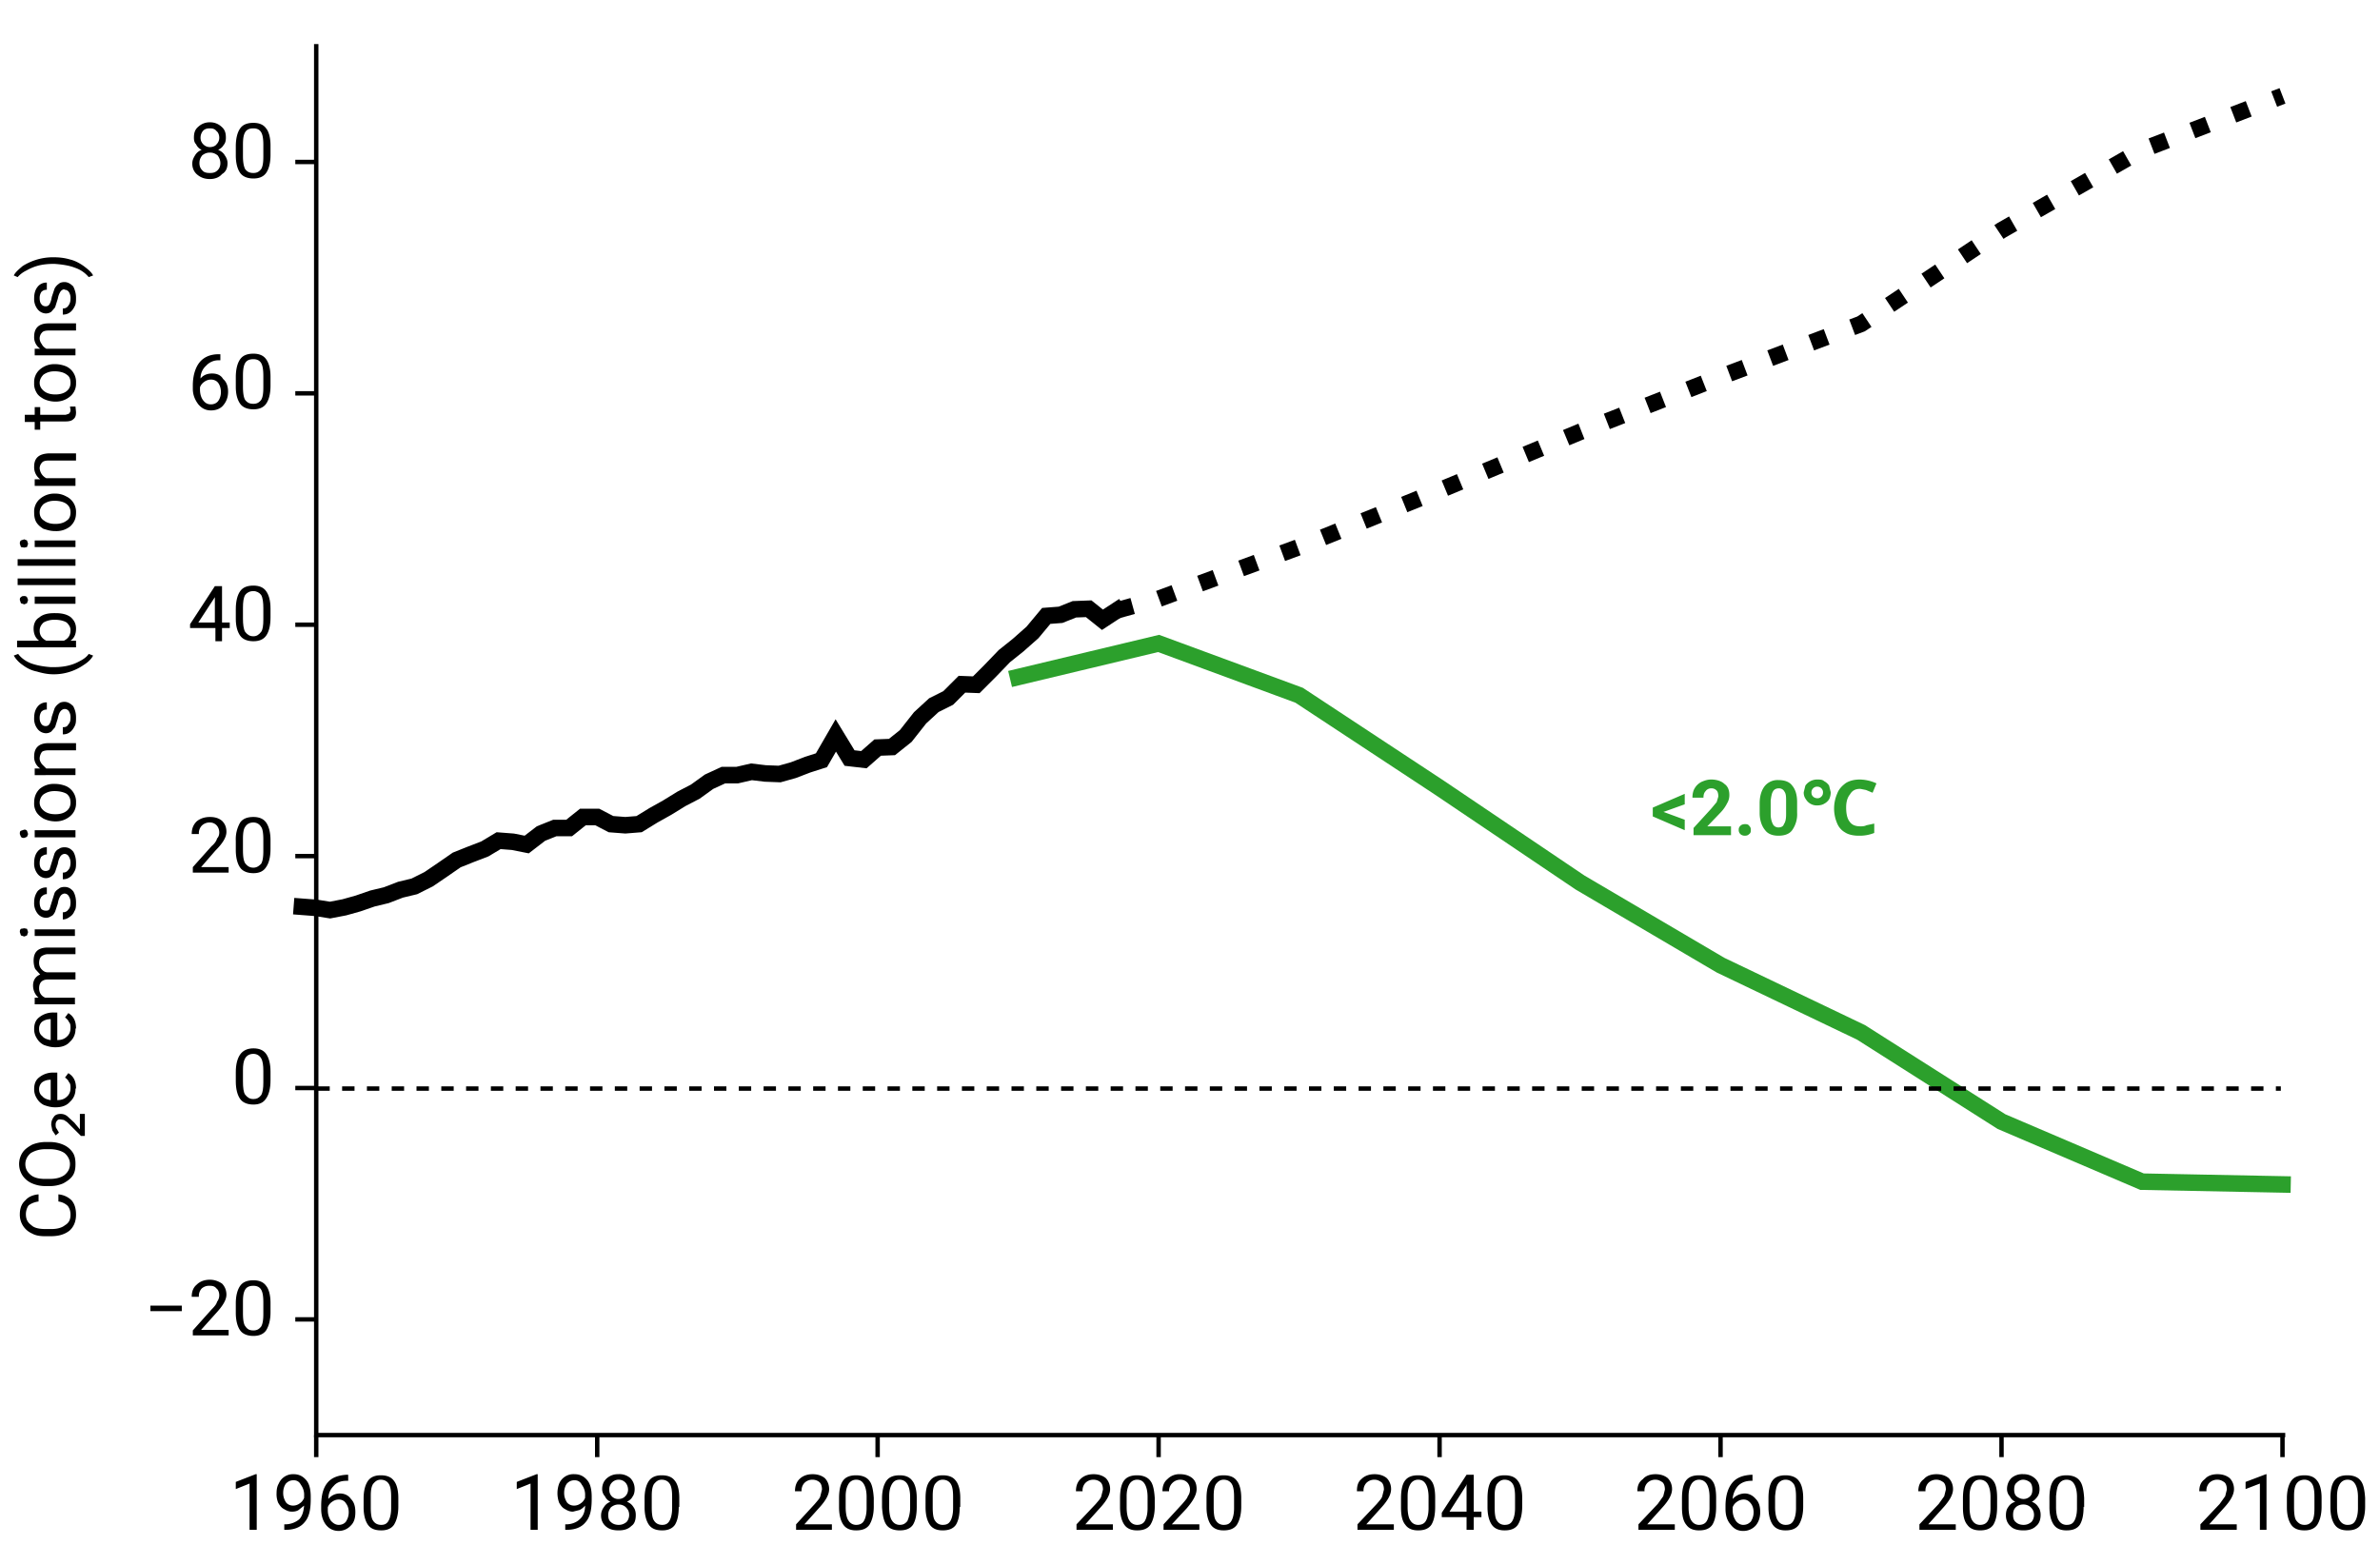 <svg xmlns="http://www.w3.org/2000/svg" width="432" height="284" fill="none"><path d="M57.4 260.5v4z" fill="#000"/><path d="M57.4 260.5v4" stroke="#000" stroke-width=".8"/><path d="M46.6 277.7h-1.3v-8.4l-2.5 1V269l3.6-1.4h.2v10zm8.6-4.4l-1 .8c-.3.2-.7.3-1.2.3-.6 0-1-.2-1.5-.5-.4-.2-.7-.6-1-1.1a4 4 0 01-.3-1.7c0-.7.1-1.3.4-1.8a2.8 2.8 0 012.7-1.7c1 0 1.7.4 2.3 1.1.6.7.8 1.8.8 3v.4c0 2-.3 3.3-1.1 4.2-.8 1-2 1.4-3.5 1.4h-.2v-1h.2a4 4 0 002.5-.9c.5-.5.8-1.3.9-2.5zm-2 0a2 2 0 001.2-.4c.3-.2.6-.5.8-1v-.4a3 3 0 00-.6-2c-.3-.6-.8-.8-1.3-.8-.6 0-1 .2-1.4.6-.3.4-.5 1-.5 1.7s.2 1.2.5 1.7c.3.4.8.6 1.3.6zm10-5.6v1.1h-.3c-1 0-1.8.3-2.3.9-.6.6-1 1.3-1 2.4.5-.6 1.2-1 2.1-1 .9 0 1.6.4 2 1 .6.6.8 1.4.8 2.4s-.2 1.8-.8 2.4a3 3 0 01-2.2 1c-1 0-1.8-.4-2.4-1.2-.5-.7-.8-1.6-.8-2.8v-.5c0-1.8.3-3.2 1.1-4.2s2-1.4 3.5-1.5h.2zm-1.7 4.5a2 2 0 00-1.2.4 2 2 0 00-.8 1v.5c0 .8.2 1.4.6 2 .4.4.8.7 1.4.7.5 0 1-.2 1.3-.6.3-.5.5-1 .5-1.7s-.2-1.2-.5-1.6c-.3-.5-.8-.7-1.3-.7zm10.8 1.3c0 1.4-.3 2.5-.8 3.3-.5.7-1.3 1-2.3 1-1.1 0-1.9-.3-2.4-1s-.8-1.8-.8-3.2V272c0-1.4.3-2.5.8-3.2.5-.7 1.3-1 2.3-1 1.1 0 1.9.3 2.4 1 .5.6.8 1.7.8 3.1v1.7zm-1.3-1.8c0-1-.1-1.8-.4-2.3-.3-.5-.8-.8-1.5-.8-.6 0-1 .3-1.4.8-.3.5-.4 1.2-.4 2.2v2c0 1.1.1 2 .4 2.4.3.5.8.8 1.5.8.6 0 1-.2 1.3-.7.3-.5.5-1.3.5-2.3v-2zm37.4-11.2v4z" fill="#000"/><path d="M108.4 260.5v4" stroke="#000" stroke-width=".8"/><path d="M97.6 277.7h-1.3v-8.4l-2.5 1V269l3.6-1.4h.2v10zm8.6-4.4a3 3 0 01-1 .8l-1.2.3c-.6 0-1-.2-1.5-.5-.4-.2-.7-.6-1-1.1a5 5 0 010-3.5 2.8 2.8 0 012.8-1.7c1 0 1.7.4 2.3 1.1.6.7.8 1.8.8 3v.4c0 2-.3 3.3-1.1 4.2-.8 1-2 1.4-3.5 1.4h-.2v-1h.2c1 0 1.9-.4 2.4-.9.6-.5 1-1.3 1-2.5zm-2 0a2 2 0 001.2-.4c.3-.2.6-.5.8-1v-.4a3 3 0 00-.6-2c-.3-.6-.8-.8-1.3-.8-.6 0-1 .2-1.4.6-.3.4-.5 1-.5 1.7s.2 1.2.5 1.7c.3.4.8.6 1.3.6zm11-3c0 .5-.1 1-.4 1.4-.2.4-.6.7-1 .9.5.2.9.5 1.2 1 .3.4.4.9.4 1.4 0 .9-.2 1.6-.8 2-.6.6-1.4.8-2.3.8-1 0-1.7-.2-2.3-.7-.6-.5-.9-1.2-.9-2 0-.6.2-1.1.5-1.5.3-.5.7-.8 1.2-1a2 2 0 01-1-1c-.3-.3-.5-.8-.5-1.3 0-.8.3-1.5.9-2a3 3 0 012-.7 3 3 0 012.2.7c.5.5.8 1.2.8 2zm-1 4.7c0-.6-.2-1-.6-1.4-.3-.3-.8-.5-1.3-.5-.6 0-1 .2-1.4.5-.3.4-.5.8-.5 1.4 0 .5.1 1 .5 1.3.3.3.8.5 1.4.5.6 0 1-.2 1.4-.5.3-.3.5-.8.5-1.3zm-2-6.4a1.7 1.7 0 00-1.6 1.8 1.6 1.6 0 001.7 1.7c.5 0 .9-.2 1.2-.5.3-.3.5-.7.5-1.2s-.2-1-.5-1.3c-.3-.3-.7-.5-1.2-.5zm11 4.9c0 1.4-.2 2.5-.7 3.3-.5.7-1.3 1-2.3 1-1.1 0-1.9-.3-2.4-1s-.8-1.8-.8-3.2V272c0-1.4.3-2.5.8-3.2.5-.7 1.3-1 2.3-1 1.1 0 1.9.3 2.4 1 .5.6.8 1.7.8 3.1v1.7zm-1.2-1.8c0-1-.1-1.8-.4-2.3-.3-.5-.8-.8-1.5-.8-.6 0-1 .3-1.4.8-.3.5-.4 1.2-.4 2.2v2c0 1.1.1 2 .4 2.4.3.5.8.8 1.5.8.6 0 1-.2 1.3-.7.3-.5.5-1.3.5-2.3v-2zm37.3-11.2v4z" fill="#000"/><path d="M159.3 260.5v4" stroke="#000" stroke-width=".8"/><path d="M151 277.7h-6.5v-1l3.4-3.7c.5-.6.9-1 1-1.4l.3-1.2c0-.5-.1-1-.4-1.3-.3-.3-.8-.5-1.3-.5a2 2 0 00-1.5.6 2 2 0 00-.5 1.5h-1.2c0-1 .3-1.7.8-2.2.6-.6 1.4-.9 2.4-.9s1.7.3 2.2.7c.5.5.8 1.2.8 2 0 1-.6 2.1-1.9 3.5l-2.6 2.9h5v1zm7.6-4.2c0 1.4-.3 2.5-.8 3.3-.5.7-1.3 1-2.4 1-1 0-1.8-.3-2.3-1-.5-.7-.8-1.8-.8-3.2V272c0-1.4.2-2.5.7-3.2.5-.7 1.3-1 2.4-1 1 0 1.9.3 2.4 1 .5.6.7 1.7.8 3.1v1.7zm-1.3-1.8c0-1-.2-1.8-.5-2.3-.3-.5-.7-.8-1.4-.8-.6 0-1.1.3-1.4.8-.3.5-.5 1.2-.5 2.2v2c0 1.1.2 2 .5 2.4.3.5.8.8 1.4.8.6 0 1.1-.2 1.4-.7.3-.5.5-1.3.5-2.3v-2zm9.1 1.8c0 1.4-.2 2.5-.7 3.3-.5.7-1.3 1-2.4 1-1 0-1.9-.3-2.4-1s-.7-1.8-.8-3.2V272c0-1.4.3-2.5.8-3.2.5-.7 1.3-1 2.4-1 1 0 1.8.3 2.3 1 .5.6.8 1.7.8 3.1v1.7zm-1.2-1.8c0-1-.2-1.8-.5-2.3-.3-.5-.8-.8-1.4-.8-.7 0-1.1.3-1.4.8-.3.5-.5 1.2-.5 2.2v2c0 1.1.2 2 .5 2.4.3.5.8.8 1.4.8.6 0 1-.2 1.4-.7a6 6 0 00.5-2.3v-2zm9 1.8c0 1.4-.2 2.5-.7 3.3-.5.7-1.3 1-2.4 1-1 0-1.8-.3-2.3-1-.5-.7-.8-1.8-.8-3.2V272c0-1.4.2-2.5.8-3.2.5-.7 1.3-1 2.3-1 1.1 0 1.9.3 2.4 1 .5.6.8 1.7.8 3.1v1.7zm-1.2-1.8c0-1-.1-1.8-.4-2.3-.3-.5-.8-.8-1.5-.8-.6 0-1 .3-1.4.8-.3.5-.4 1.2-.4 2.2v2c0 1.1.1 2 .4 2.4.3.5.8.8 1.4.8.7 0 1.1-.2 1.4-.7.3-.5.5-1.3.5-2.3v-2zm37.3-11.2v4z" fill="#000"/><path d="M210.3 260.5v4" stroke="#000" stroke-width=".8"/><path d="M202 277.7h-6.6v-1l3.5-3.7c.5-.6.9-1 1-1.4l.3-1.2c0-.5-.1-1-.4-1.3-.3-.3-.8-.5-1.3-.5a2 2 0 00-1.5.6 2 2 0 00-.5 1.5h-1.2c0-1 .3-1.7.8-2.2.6-.6 1.4-.9 2.4-.9s1.7.3 2.2.7c.5.5.8 1.2.8 2 0 1-.6 2.1-1.9 3.5l-2.6 2.9h5v1zm7.6-4.2c0 1.4-.3 2.5-.8 3.3-.5.7-1.3 1-2.4 1-1 0-1.8-.3-2.3-1-.5-.7-.8-1.8-.8-3.2V272c0-1.4.2-2.5.7-3.2.5-.7 1.3-1 2.4-1 1 0 1.9.3 2.4 1 .5.6.7 1.7.8 3.1v1.7zm-1.3-1.8c0-1-.2-1.8-.5-2.3-.3-.5-.7-.8-1.4-.8-.6 0-1.1.3-1.4.8-.3.5-.5 1.2-.5 2.2v2c0 1.1.2 2 .5 2.4.3.5.8.8 1.4.8.6 0 1.1-.2 1.4-.7.3-.5.5-1.3.5-2.3v-2zm9.4 6h-6.5v-1l3.4-3.7c.5-.6.9-1 1-1.4.3-.4.4-.8.4-1.2 0-.5-.2-1-.5-1.3-.3-.3-.7-.5-1.3-.5a2 2 0 00-1.4.6 2 2 0 00-.6 1.5H211c0-1 .3-1.7.9-2.2a3 3 0 012.3-.9c1 0 1.7.3 2.2.7.6.5.8 1.2.8 2 0 1-.6 2.1-1.8 3.5l-2.7 2.9h5v1zm7.6-4.2c0 1.4-.3 2.5-.8 3.3-.5.7-1.3 1-2.4 1-1 0-1.8-.3-2.3-1-.5-.7-.8-1.8-.8-3.2V272c0-1.4.2-2.5.8-3.2.5-.7 1.2-1 2.3-1 1.1 0 1.9.3 2.4 1 .5.6.8 1.7.8 3.1v1.7zm-1.3-1.8c0-1-.1-1.8-.4-2.3-.3-.5-.8-.8-1.5-.8-.6 0-1 .3-1.4.8-.3.5-.4 1.2-.4 2.2v2c0 1.1.1 2 .4 2.4.3.5.8.8 1.4.8.7 0 1.1-.2 1.4-.7.3-.5.5-1.3.5-2.3v-2zm37.3-11.2v4z" fill="#000"/><path d="M261.3 260.5v4" stroke="#000" stroke-width=".8"/><path d="M253 277.7h-6.6v-1l3.5-3.7c.5-.6.9-1 1-1.4l.3-1.2c0-.5-.1-1-.4-1.3-.4-.3-.8-.5-1.3-.5a2 2 0 00-1.5.6 2 2 0 00-.5 1.5h-1.2c0-1 .2-1.7.8-2.2.6-.6 1.4-.9 2.4-.9s1.7.3 2.2.7c.5.5.8 1.2.8 2 0 1-.6 2.1-1.9 3.5l-2.6 2.9h5v1zm7.5-4.2c0 1.4-.2 2.5-.7 3.3-.5.7-1.3 1-2.4 1-1 0-1.8-.3-2.3-1-.6-.7-.8-1.8-.8-3.2V272c0-1.4.2-2.5.7-3.2.5-.7 1.3-1 2.4-1 1 0 1.9.3 2.4 1 .5.6.7 1.7.7 3.1v1.7zm-1.2-1.8c0-1-.2-1.8-.5-2.3-.3-.5-.7-.8-1.4-.8-.6 0-1.1.3-1.4.8-.3.5-.5 1.2-.5 2.2v2c0 1.1.2 2 .5 2.4.3.5.8.8 1.4.8.6 0 1.1-.2 1.4-.7.3-.5.5-1.3.5-2.3v-2zm8.2 2.7h1.4v1h-1.4v2.3h-1.3v-2.3h-4.5v-.8l4.5-6.9h1.3v6.7zm-4.4 0h3.1v-5l-.1.3-3 4.7zm13.2-1c0 1.5-.3 2.6-.8 3.4-.5.7-1.3 1-2.4 1-1 0-1.8-.3-2.3-1-.5-.7-.8-1.8-.8-3.2V272c0-1.4.2-2.5.7-3.2.6-.7 1.3-1 2.4-1 1.1 0 1.9.3 2.4 1 .5.6.8 1.7.8 3.1v1.7zm-1.3-1.7c0-1-.1-1.8-.4-2.3-.3-.5-.8-.8-1.5-.8-.6 0-1 .3-1.4.8-.3.5-.4 1.2-.4 2.2v2c0 1.1.1 2 .4 2.4.3.5.8.8 1.4.8.7 0 1.1-.2 1.4-.7.3-.5.5-1.3.5-2.3v-2zm37.3-11.2v4z" fill="#000"/><path d="M312.3 260.5v4" stroke="#000" stroke-width=".8"/><path d="M304 277.7h-6.6v-1l3.5-3.7 1-1.4.3-1.2c0-.5-.1-1-.4-1.3-.4-.3-.8-.5-1.3-.5a2 2 0 00-1.5.6 2 2 0 00-.5 1.5h-1.3c0-1 .3-1.7 1-2.2.5-.6 1.3-.9 2.3-.9 1 0 1.7.3 2.2.7.5.5.8 1.2.8 2 0 1-.6 2.1-1.9 3.5l-2.6 2.9h5v1zm7.5-4.2c0 1.4-.2 2.5-.7 3.3-.5.7-1.3 1-2.4 1-1 0-1.8-.3-2.3-1-.6-.7-.8-1.8-.8-3.2V272c0-1.4.2-2.5.7-3.2.5-.7 1.3-1 2.4-1 1 0 1.9.3 2.4 1 .5.6.7 1.7.7 3.1v1.7zm-1.2-1.8c0-1-.2-1.8-.5-2.3-.3-.5-.8-.8-1.4-.8-.6 0-1.1.3-1.4.8-.3.5-.5 1.2-.5 2.2v2c0 1.1.2 2 .5 2.4.3.5.8.8 1.4.8.6 0 1.1-.2 1.4-.7.3-.5.5-1.3.5-2.3v-2zm7.8-4v1.1h-.2c-1 0-1.8.3-2.4.9a4 4 0 00-1 2.4 3 3 0 012.2-1c.8 0 1.5.4 2 1 .6.6.8 1.4.8 2.4s-.3 1.8-.8 2.4a3 3 0 01-2.3 1c-1 0-1.7-.4-2.3-1.2-.6-.7-.9-1.6-.9-2.8v-.5c0-1.8.4-3.2 1.2-4.2.8-1 2-1.4 3.5-1.5h.2zm-1.6 4.5a2 2 0 00-1.2.4 2 2 0 00-.8 1v.5c0 .8.2 1.4.6 2 .3.4.8.7 1.3.7.6 0 1-.2 1.4-.6.3-.5.5-1 .5-1.7s-.2-1.2-.5-1.6c-.4-.5-.8-.7-1.3-.7zm10.8 1.3c0 1.4-.3 2.5-.8 3.3-.5.7-1.3 1-2.4 1-1 0-1.8-.3-2.3-1-.5-.7-.8-1.8-.8-3.2V272c0-1.4.2-2.5.7-3.2.5-.7 1.3-1 2.4-1 1 0 1.9.3 2.4 1 .5.6.8 1.7.8 3.1v1.7zm-1.3-1.8c0-1-.1-1.8-.4-2.3-.4-.5-.8-.8-1.5-.8-.6 0-1.1.3-1.4.8-.3.5-.4 1.2-.5 2.2v2c0 1.1.2 2 .5 2.4.3.5.8.8 1.4.8.7 0 1.1-.2 1.4-.7.3-.5.5-1.3.5-2.3v-2zm37.3-11.2v4z" fill="#000"/><path d="M363.3 260.5v4" stroke="#000" stroke-width=".8"/><path d="M355 277.7h-6.6v-1l3.5-3.7 1-1.4.3-1.2c0-.5-.1-1-.4-1.3-.4-.3-.8-.5-1.3-.5a2 2 0 00-1.5.6 2 2 0 00-.5 1.5h-1.3c0-1 .3-1.7 1-2.2.5-.6 1.3-.9 2.3-.9 1 0 1.7.3 2.2.7.5.5.8 1.2.8 2 0 1-.6 2.1-1.9 3.5l-2.6 2.9h5v1zm7.5-4.2c0 1.4-.2 2.5-.7 3.3-.5.7-1.3 1-2.4 1-1 0-1.8-.3-2.3-1-.6-.7-.8-1.8-.8-3.2V272c0-1.4.2-2.5.7-3.2.5-.7 1.3-1 2.4-1 1 0 1.9.3 2.4 1 .5.6.7 1.7.7 3.1v1.7zm-1.2-1.8c0-1-.2-1.8-.5-2.3-.3-.5-.8-.8-1.4-.8-.7 0-1.1.3-1.4.8-.3.5-.5 1.2-.5 2.2v2c0 1.1.2 2 .5 2.4.3.5.8.8 1.4.8.6 0 1.1-.2 1.4-.7.3-.5.5-1.3.5-2.3v-2zm8.9-1.4c0 .5-.1 1-.4 1.4-.3.4-.6.7-1 .9.5.2.9.5 1.2 1 .3.4.4.9.4 1.4 0 .9-.3 1.6-.8 2-.6.6-1.4.8-2.3.8-1 0-1.8-.2-2.3-.7-.6-.5-.9-1.2-.9-2 0-.6.1-1.1.4-1.5.3-.5.7-.8 1.3-1a2 2 0 01-1-1c-.3-.3-.5-.8-.5-1.3 0-.8.3-1.5.8-2a3 3 0 012.2-.7 3 3 0 012 .7c.6.5.9 1.2.9 2zm-1 4.7c0-.6-.2-1-.6-1.4a2 2 0 00-1.4-.5c-.5 0-1 .2-1.3.5-.4.4-.5.8-.5 1.4 0 .5.1 1 .5 1.3.3.3.8.5 1.4.5.6 0 1-.2 1.4-.5.3-.3.5-.8.5-1.3zm-2-6.4c-.4 0-.8.2-1.1.5-.4.3-.5.7-.5 1.3 0 .5.1.9.4 1.2.4.3.8.5 1.3.5s.9-.2 1.2-.5c.3-.3.4-.7.4-1.2s-.1-1-.4-1.3a2 2 0 00-1.2-.5zm11 4.9c0 1.4-.2 2.5-.7 3.3-.5.7-1.3 1-2.4 1-1 0-1.8-.3-2.3-1-.5-.7-.8-1.8-.8-3.2V272c0-1.4.2-2.5.7-3.2.5-.7 1.3-1 2.4-1 1 0 1.9.3 2.4 1 .5.6.7 1.7.8 3.1v1.7zm-1.2-1.8c0-1-.2-1.8-.5-2.3-.3-.5-.7-.8-1.4-.8-.6 0-1.1.3-1.4.8-.3.5-.4 1.2-.5 2.2v2c0 1.1.2 2 .5 2.4.3.5.8.8 1.4.8.7 0 1.1-.2 1.4-.7.3-.5.5-1.3.5-2.3v-2zm37.3-11.2v4z" fill="#000"/><path d="M414.3 260.5v4" stroke="#000" stroke-width=".8"/><path d="M406 277.7h-6.6v-1l3.5-3.7 1-1.4.3-1.2c0-.5-.1-1-.4-1.3-.4-.3-.8-.5-1.3-.5a2 2 0 00-1.5.6 2 2 0 00-.5 1.5h-1.3c0-1 .3-1.7 1-2.2.5-.6 1.3-.9 2.3-.9 1 0 1.7.3 2.2.7.5.5.8 1.2.8 2 0 1-.6 2.1-1.9 3.5l-2.6 2.9h5v1zm5.4 0h-1.2v-8.4l-2.6 1V269l3.7-1.4h.1v10zm10-4.2c0 1.4-.3 2.5-.8 3.3-.5.7-1.3 1-2.3 1-1.1 0-1.9-.3-2.4-1s-.8-1.8-.8-3.2V272c0-1.4.3-2.5.8-3.2.5-.7 1.3-1 2.4-1 1 0 1.8.3 2.3 1 .5.6.8 1.7.8 3.1v1.7zm-1.3-1.8c0-1-.1-1.8-.4-2.3-.3-.5-.8-.8-1.4-.8-.7 0-1.2.3-1.5.8-.3.5-.4 1.2-.4 2.2v2c0 1.1.1 2 .4 2.4.4.5.8.8 1.5.8.6 0 1-.2 1.4-.7.3-.5.4-1.3.4-2.3v-2zm9.2 1.8c0 1.4-.3 2.5-.8 3.3-.5.7-1.3 1-2.4 1-1 0-1.8-.3-2.3-1-.5-.7-.8-1.8-.8-3.2V272c0-1.4.2-2.5.7-3.2.5-.7 1.3-1 2.4-1 1 0 1.9.3 2.4 1 .5.6.7 1.7.8 3.1v1.7zm-1.3-1.8c0-1-.2-1.8-.5-2.3-.3-.5-.7-.8-1.4-.8-.6 0-1.1.3-1.4.8-.3.5-.5 1.2-.5 2.2v2c0 1.1.2 2 .5 2.4.3.5.8.8 1.4.8.7 0 1.1-.2 1.4-.7.3-.5.5-1.3.5-2.3v-2zM57.4 239.5h-3.8z" fill="#000"/><path d="M57.4 239.5h-3.8" stroke="#000" stroke-width=".8"/><path d="M33 238h-5.7v-1H33v1zm8.5 4.4H35v-.9l3.4-3.8c.6-.6.9-1 1-1.4.3-.4.4-.8.4-1.2 0-.5-.2-1-.5-1.2-.3-.4-.7-.5-1.2-.5a2 2 0 00-1.5.5 2 2 0 00-.5 1.5h-1.3c0-1 .3-1.7.9-2.2.6-.6 1.4-.9 2.4-.9.9 0 1.6.3 2.2.7.5.5.8 1.2.8 2 0 1-.7 2.1-2 3.5l-2.6 2.9h5v1zm7.6-4.2c0 1.4-.3 2.5-.8 3.3-.5.7-1.3 1-2.3 1-1 0-1.9-.3-2.4-1s-.8-1.8-.8-3.2v-1.7c0-1.4.3-2.5.8-3.2.5-.7 1.3-1 2.4-1 1 0 1.8.3 2.3 1 .5.6.8 1.7.8 3.1v1.7zm-1.3-1.8c0-1-.1-1.8-.4-2.3-.3-.5-.8-.7-1.4-.7-.7 0-1.2.2-1.5.7-.3.5-.4 1.2-.4 2.2v2c0 1.1.1 2 .4 2.4.4.6.8.8 1.5.8.6 0 1-.2 1.4-.7.3-.5.4-1.3.4-2.3v-2zm9.6-38.9h-3.8z" fill="#000"/><path d="M57.4 197.5h-3.8" stroke="#000" stroke-width=".8"/><path d="M49.1 196.1c0 1.5-.3 2.6-.8 3.3-.5.8-1.3 1.1-2.3 1.1-1 0-1.9-.3-2.4-1s-.8-1.8-.8-3.2v-1.7c0-1.4.3-2.5.8-3.2.5-.7 1.3-1.1 2.4-1.1 1 0 1.8.3 2.3 1 .5.7.8 1.8.8 3.2v1.6zm-1.3-1.7c0-1-.1-1.8-.4-2.3-.3-.5-.8-.8-1.4-.8-.7 0-1.2.3-1.5.8-.3.5-.4 1.2-.4 2.2v2c0 1.1.1 2 .4 2.4.4.5.8.8 1.5.8.6 0 1-.2 1.4-.7.3-.5.4-1.3.4-2.3v-2zm9.6-39h-3.8z" fill="#000"/><path d="M57.4 155.4h-3.8" stroke="#000" stroke-width=".8"/><path d="M41.5 158.4H35v-1l3.4-3.8c.6-.5.9-1 1-1.4.3-.3.4-.7.4-1.1 0-.5-.2-1-.5-1.3-.3-.3-.7-.5-1.2-.5a2 2 0 00-1.5.6 2 2 0 00-.5 1.5h-1.3c0-1 .3-1.7.9-2.3.6-.5 1.4-.8 2.4-.8.9 0 1.6.2 2.2.7.5.5.8 1.1.8 2 0 1-.7 2.1-2 3.4l-2.6 3h5v1zm7.6-4.3c0 1.5-.3 2.6-.8 3.3-.5.8-1.3 1.1-2.3 1.1-1 0-1.9-.3-2.4-1s-.8-1.8-.8-3.2v-1.7a6 6 0 01.8-3.3c.5-.7 1.3-1 2.4-1 1 0 1.8.3 2.3 1 .5.7.8 1.8.8 3.2v1.6zm-1.3-1.7c0-1-.1-1.9-.4-2.3-.3-.5-.8-.8-1.4-.8-.7 0-1.2.3-1.5.8-.3.4-.4 1.2-.4 2.2v2c0 1.1.1 1.9.4 2.4.4.5.8.8 1.5.8.6 0 1-.3 1.4-.7.3-.5.4-1.3.4-2.3v-2.1zm9.6-39h-3.8z" fill="#000"/><path d="M57.4 113.4h-3.8" stroke="#000" stroke-width=".8"/><path d="M40.3 113h1.4v1h-1.4v2.4h-1.2V114h-4.6v-.7l4.5-6.9h1.3v6.6zm-4.3 0h3v-4.9.3l-3 4.6zm13.1-.9c0 1.5-.3 2.6-.8 3.3-.5.7-1.3 1-2.3 1-1 0-1.9-.3-2.4-1s-.8-1.7-.8-3.1v-1.7c0-1.5.3-2.6.8-3.3.5-.7 1.3-1 2.4-1 1 0 1.8.3 2.3 1 .5.7.8 1.7.8 3.2v1.6zm-1.3-1.7c0-1-.1-1.9-.4-2.4-.3-.4-.8-.7-1.4-.7-.7 0-1.2.3-1.5.7-.3.5-.4 1.3-.4 2.3v2c0 1 .1 1.9.4 2.4.4.5.8.8 1.5.8.6 0 1-.3 1.4-.8.3-.4.4-1.2.4-2.2v-2.1zm9.6-39h-3.8z" fill="#000"/><path d="M57.4 71.4h-3.8" stroke="#000" stroke-width=".8"/><path d="M40 64.4v1h-.3a3 3 0 00-2.3 1 3 3 0 00-1 2.3c.5-.6 1.2-.9 2.1-.9.9 0 1.6.3 2 1 .6.5.9 1.3.9 2.3 0 1-.3 1.8-.9 2.5-.5.6-1.3.9-2.2.9-1 0-1.7-.4-2.3-1.1-.6-.8-1-1.7-1-2.8V70c0-1.9.5-3.3 1.2-4.2.8-1 2-1.5 3.5-1.5h.3zm-1.7 4.5a2 2 0 00-1.2.4 2 2 0 00-.8 1v.4c0 .8.2 1.5.6 2 .4.5.8.7 1.4.7.5 0 1-.2 1.3-.6.3-.4.5-1 .5-1.6 0-.7-.2-1.3-.5-1.7-.3-.4-.8-.6-1.3-.6zM49.1 70c0 1.5-.3 2.6-.8 3.3-.5.7-1.3 1-2.3 1-1 0-1.9-.3-2.4-1s-.8-1.7-.8-3.1v-1.7c0-1.5.3-2.6.8-3.3.5-.7 1.3-1 2.4-1 1 0 1.8.3 2.3 1 .5.7.8 1.7.8 3.2V70zm-1.3-1.7c0-1.1-.1-1.9-.4-2.4-.3-.5-.8-.7-1.4-.7-.7 0-1.2.2-1.5.7-.3.5-.4 1.3-.4 2.3v2c0 1 .1 1.9.4 2.4.4.5.8.7 1.5.7.6 0 1-.2 1.4-.7.3-.5.4-1.2.4-2.3v-2zm9.6-38.9h-3.8z" fill="#000"/><path d="M57.4 29.4h-3.8" stroke="#000" stroke-width=".8"/><path d="M41 25c0 .5-.1 1-.4 1.3-.2.4-.6.7-1 .9.5.2 1 .6 1.2 1 .3.4.5.9.5 1.4 0 .9-.3 1.6-1 2-.5.6-1.3.9-2.2.9-1 0-1.7-.3-2.3-.8-.6-.5-.9-1.2-.9-2 0-.6.2-1 .5-1.5s.7-.8 1.2-1a2 2 0 01-1-1c-.3-.3-.4-.7-.4-1.2 0-.9.2-1.5.8-2a3 3 0 012.1-.8 3 3 0 012.1.8c.6.5.8 1.1.8 2zm-1 4.6c0-.5-.2-1-.5-1.4-.4-.3-.8-.5-1.4-.5-.6 0-1 .2-1.4.5-.3.4-.5.8-.5 1.4 0 .6.2 1 .5 1.3.3.4.8.5 1.4.5.6 0 1-.1 1.4-.5.3-.3.5-.7.5-1.3zm-1.9-6.3c-.5 0-.9.1-1.2.4-.3.3-.5.8-.5 1.3s.2.9.5 1.2c.3.3.7.5 1.2.5s1-.2 1.2-.5c.3-.3.5-.7.5-1.2s-.2-1-.5-1.2c-.3-.4-.7-.5-1.2-.5zm11 4.8c0 1.5-.3 2.6-.8 3.3-.5.7-1.3 1-2.3 1-1 0-1.9-.3-2.4-1s-.8-1.8-.8-3.2v-1.6c0-1.5.3-2.6.8-3.3.5-.7 1.3-1 2.4-1 1 0 1.8.3 2.3 1 .5.6.8 1.7.8 3.1v1.7zm-1.3-1.8c0-1-.1-1.8-.4-2.3-.3-.5-.8-.7-1.4-.7-.7 0-1.2.2-1.5.7-.3.5-.4 1.2-.4 2.3v2c0 1 .1 1.8.4 2.4.4.5.8.7 1.5.7.6 0 1-.2 1.4-.7.3-.5.4-1.2.4-2.3v-2zM10.6 216.8c1 .1 1.8.5 2.4 1.1.6.7.8 1.6.8 2.6 0 1.2-.4 2.2-1.2 2.9-.9.7-2 1-3.4 1h-1c-.9 0-1.7-.1-2.4-.5a3.7 3.7 0 01-2.2-3.5c0-1 .3-1.9 1-2.5.5-.6 1.3-1 2.4-1.1v1.3c-.8.1-1.4.4-1.8.7-.3.4-.5 1-.5 1.6 0 .9.3 1.5 1 2 .5.5 1.4.7 2.6.7h1c1 0 1.9-.2 2.5-.7.7-.4 1-1 1-1.9 0-.7-.2-1.2-.5-1.6a3 3 0 00-1.7-.8v-1.3zM9 207.3c1 0 1.8.2 2.5.5s1.3.8 1.7 1.4c.4.6.5 1.3.5 2.1s-.1 1.5-.5 2.1c-.4.6-1 1-1.7 1.4a6 6 0 01-2.5.5h-.7a6 6 0 01-2.5-.5 4 4 0 01-1.7-1.4 3.8 3.8 0 010-4.2c.4-.6 1-1 1.7-1.4.7-.3 1.6-.5 2.5-.5H9zm-.7 1.3c-1.2 0-2 .3-2.7.7-.6.5-1 1.2-1 2 0 .9.4 1.5 1 2s1.5.7 2.6.7H9c1.1 0 2-.2 2.7-.7.6-.5 1-1.1 1-2 0-.8-.4-1.5-1-2-.6-.4-1.5-.7-2.7-.7h-.7zm7.1-6.4v4h-.7l-1.6-1.6-.9-.9-.6-.4-.6-.1c-.3 0-.5 0-.7.3a1 1 0 00-.2.6c0 .3 0 .6.2.8l.4.7-.6.5-.6-.9-.2-1c0-.7.2-1.1.5-1.5.2-.3.6-.5 1.2-.5.4 0 .8.1 1.2.4l1.3 1.2 1 1.2v-2.8h1zm-1.7-4.6a3 3 0 01-1 2.4c-.6.7-1.5 1-2.6 1H10c-.8 0-1.4-.2-2-.4a3 3 0 01-1.3-1.2 3 3 0 01-.5-1.7c0-1 .3-1.7 1-2.2a4 4 0 012.6-.8h.6v5c.7 0 1.3-.2 1.7-.6.5-.4.7-1 .7-1.6 0-.4 0-.8-.3-1.1-.1-.3-.4-.6-.7-.8l.6-.8c1 .6 1.4 1.5 1.4 2.8zm-6.6.1c0 .6.2 1 .6 1.3.3.4.9.6 1.5.7V196c-.7 0-1.2.2-1.6.5-.3.3-.5.7-.5 1.2zm6.6-11a3 3 0 01-1 2.4c-.6.7-1.5 1-2.6 1H10c-.8 0-1.4-.2-2-.4a3 3 0 01-1.3-1.2 3 3 0 01-.5-1.7c0-1 .3-1.7 1-2.2a4 4 0 012.6-.8h.6v5c.7 0 1.3-.2 1.7-.6.5-.4.7-1 .7-1.6 0-.4 0-.8-.3-1.1-.1-.3-.4-.6-.7-.8l.6-.8c1 .6 1.4 1.5 1.4 2.8zm-6.6.1c0 .6.2 1 .6 1.3.3.4.9.6 1.5.7V185c-.7 0-1.2.2-1.6.5-.3.3-.5.7-.5 1.2zm-.9-5.7H7c-.6-.5-1-1.3-1-2.2 0-1 .5-1.7 1.3-2l-.9-1c-.2-.4-.3-1-.3-1.5 0-1.6.8-2.4 2.6-2.4h5v1.2h-5c-.5 0-.9.2-1.2.4-.2.2-.4.6-.4 1.2 0 .5.2.9.5 1.2.3.3.6.5 1.1.5h5v1.3h-5c-1 0-1.6.5-1.6 1.6 0 .8.4 1.4 1.1 1.7h5.4v1.2H6.3v-1.2zm7.4-12.4v1.2H6.3v-1.2h7.4zM4.4 170l-.6-.2-.2-.6c0-.2 0-.4.2-.6l.6-.1.5.1.2.6-.2.6-.5.2zm7.3-7.8a1 1 0 00-.7.4c-.2.3-.4.7-.5 1.4l-.5 1.5c-.2.4-.4.7-.7.8-.3.2-.6.3-1 .3a2 2 0 01-1.5-.8 3 3 0 01-.6-2c0-.8.2-1.4.6-2a2 2 0 011.7-.7v1.2c-.4 0-.7.2-1 .5-.2.3-.3.6-.3 1 0 .5.1.9.3 1.2.2.2.5.3.8.3.3 0 .5 0 .7-.3l.4-1.3.5-1.6c.2-.4.5-.6.8-.8.2-.2.6-.3 1-.3.6 0 1.1.2 1.6.8.3.5.5 1.2.5 2 0 .6 0 1.2-.3 1.6a2 2 0 01-.8 1c-.4.3-.8.5-1.3.5v-1.3c.5 0 .8-.2 1-.5.3-.3.4-.7.4-1.3a2 2 0 00-.3-1.1.9.9 0 00-.8-.5zm0-7.2a1 1 0 00-.7.4c-.2.3-.4.7-.5 1.4l-.5 1.5c-.2.4-.4.6-.7.8-.3.2-.6.3-1 .3a2 2 0 01-1.5-.8 3 3 0 01-.6-2c0-.8.2-1.5.6-2a2 2 0 011.7-.8v1.3c-.4 0-.7.2-1 .4-.2.3-.3.7-.3 1.2 0 .4.1.8.3 1 .2.3.5.4.8.4.3 0 .5-.1.7-.3l.4-1.3.5-1.6c.2-.4.5-.7.8-.8.2-.2.6-.3 1-.3.6 0 1.1.2 1.6.8.3.5.5 1.2.5 2 0 .6 0 1.1-.3 1.6-.2.4-.5.8-.8 1a2 2 0 01-1.3.4v-1.2c.5 0 .8-.2 1-.5.3-.3.4-.8.4-1.3a2 2 0 00-.3-1.1.9.9 0 00-.8-.5zm2-4.3v1.3H6.3v-1.3h7.4zm-9.3 1.4c-.3 0-.4 0-.6-.2l-.2-.5c0-.3 0-.5.2-.6l.6-.2c.2 0 .3 0 .5.2l.2.6-.2.5-.5.2zm5.5-3a5 5 0 01-2-.5c-.5-.3-1-.7-1.3-1.2a3 3 0 01-.4-1.7c0-1 .3-1.8 1-2.5a4 4 0 012.8-.9c.8 0 1.5.2 2 .4a3.1 3.1 0 011.8 3 3 3 0 01-1 2.4 4 4 0 01-2.8 1zm.2-1.3c.8 0 1.5-.2 2-.6.5-.4.7-.9.7-1.5 0-.7-.2-1.2-.7-1.6-.5-.3-1.3-.5-2.2-.5-.8 0-1.4.2-2 .6-.4.3-.7.9-.7 1.5s.3 1.1.8 1.5c.5.4 1.2.6 2 .6zm-3.8-8.3h1a2.5 2.5 0 01-1.1-2.2c0-1.6.9-2.4 2.6-2.4h5v1.3h-5c-.5 0-1 .1-1.2.3-.2.3-.4.7-.4 1.2 0 .4.2.7.4 1l.8.8h5.3v1.2H6.3v-1.2zm5.4-10.8a1 1 0 00-.7.4c-.2.2-.4.7-.5 1.3L10 132l-.7.8c-.3.2-.6.3-1 .3a2 2 0 01-1.5-.8 3 3 0 01-.6-2c0-.8.2-1.5.6-2a2 2 0 011.7-.8v1.3c-.4 0-.7.1-1 .4a2 2 0 00-.3 1.1c0 .5.1.8.3 1.1.2.3.5.4.8.4.3 0 .5-.1.7-.4.1-.2.3-.6.4-1.3l.5-1.5c.2-.4.5-.7.8-.9.2-.2.6-.3 1-.3.6 0 1.1.3 1.6.8.3.6.5 1.2.5 2 0 .7 0 1.2-.3 1.7-.2.4-.5.8-.8 1a2 2 0 01-1.3.4V132c.5 0 .8-.1 1-.5.3-.3.4-.7.4-1.2a2 2 0 00-.3-1.2.9.9 0 00-.8-.4zm-2-6.3c-1 0-2-.2-3-.5-1-.2-1.8-.6-2.6-1.2a5.2 5.2 0 01-1.6-1.7l.8-.3c.5.7 1.3 1.3 2.3 1.7 1.1.4 2.3.6 3.6.7h.6c1.7 0 3.2-.3 4.5-1 .8-.4 1.4-.8 1.8-1.4l.8.3c-.3.6-.9 1.2-1.7 1.7a9.5 9.5 0 01-5.5 1.7zm.4-11.1c1.1 0 2 .2 2.7.7.7.6 1 1.3 1 2.1 0 1-.3 1.7-1 2.2h1v1.2H3.1v-1.2h4c-.7-.5-1-1.3-1-2.2 0-.8.3-1.6 1-2 .7-.6 1.6-.8 2.8-.8zm-.2 1.2a4 4 0 00-2 .5c-.4.4-.7.8-.7 1.5 0 .8.4 1.4 1.2 1.8h3.2c.8-.4 1.2-1 1.2-1.9 0-.6-.3-1-.7-1.4-.5-.3-1.2-.5-2.2-.5zm3.8-4.2v1.3H6.3v-1.3h7.4zm-9.3 1.4l-.6-.2-.2-.6c0-.2 0-.4.2-.5.2-.2.3-.2.6-.2.2 0 .3 0 .5.2l.2.5-.2.6-.5.2zm9.3-4.8v1.3H3.2V105h10.5zm0-3.4v1.2H3.2v-1.2h10.5zm0-3.4v1.2H6.3v-1.2h7.4zm-9.3 1.3l-.6-.1-.2-.6c0-.2 0-.4.2-.6l.6-.2.5.2.2.6-.2.6-.5.1zm5.5-3c-.7 0-1.3-.2-2-.4-.5-.3-1-.7-1.3-1.2-.3-.5-.4-1.1-.4-1.8a3 3 0 011-2.4 4 4 0 012.8-1 4 4 0 012 .5 3.1 3.1 0 011.8 3c0 1-.3 1.7-1 2.4a4 4 0 01-2.8.9zm.2-1.3c.8 0 1.5-.2 2-.6.5-.3.7-.8.7-1.5 0-.6-.2-1.1-.7-1.5-.5-.4-1.3-.6-2.2-.6-.8 0-1.4.2-2 .6-.4.4-.7.9-.7 1.5 0 .7.3 1.2.8 1.5.5.4 1.2.6 2 .6zM6.3 87h1a2.7 2.7 0 01-1.1-2.3c0-1.6.9-2.3 2.6-2.4h5v1.3h-5c-.5 0-1 .1-1.2.4-.2.2-.4.6-.4 1a2.2 2.2 0 001.2 1.8h5.3v1.4H6.3V87zM4.5 75.3h1.8v-1.4h1v1.4h4.6l.6-.2c.2-.2.3-.4.3-.7l-.1-.6h1l.1 1c0 .6-.1 1-.5 1.3-.3.3-.8.4-1.4.4H7.3V78h-1v-1.4H4.5v-1.2zm5.4-2.4a5 5 0 01-2-.5c-.5-.3-1-.6-1.3-1.2a3 3 0 01-.4-1.7 3 3 0 011-2.4 4 4 0 012.8-1c.8 0 1.5.2 2 .4a3.1 3.1 0 011.8 3 3 3 0 01-1 2.4 4 4 0 01-2.8 1zm.2-1.3c.8 0 1.5-.2 2-.6.5-.4.7-.9.7-1.5 0-.7-.2-1.2-.7-1.5-.5-.4-1.3-.6-2.2-.6-.8 0-1.4.2-2 .6-.4.4-.7.9-.7 1.5s.3 1.1.8 1.5c.5.4 1.2.6 2 .6zm-3.8-8.3h1a2.5 2.5 0 01-1.1-2.2c0-1.6.9-2.4 2.6-2.4h5V60h-5c-.5 0-1 .1-1.2.4-.2.2-.4.6-.4 1 0 .5.2.8.4 1.1.2.4.5.6.8.8h5.3v1.2H6.3v-1.2zm5.4-10.8a1 1 0 00-.7.4c-.2.3-.4.7-.5 1.3l-.5 1.6-.7.8c-.3.2-.6.3-1 .3a2 2 0 01-1.5-.8 3 3 0 01-.6-2c0-.8.2-1.5.6-2a2 2 0 011.7-.8v1.3c-.4 0-.7.1-1 .4a2 2 0 00-.3 1.1c0 .5.1.9.3 1.1.2.3.5.4.8.4.3 0 .5-.1.7-.4.1-.2.3-.6.4-1.3l.5-1.5c.2-.4.5-.7.8-.9.2-.2.6-.3 1-.3.6 0 1.1.3 1.6.8.3.6.5 1.3.5 2s0 1.2-.3 1.7c-.2.4-.5.8-.8 1a2 2 0 01-1.3.4V56c.5 0 .8-.2 1-.5.3-.4.4-.8.4-1.3a2 2 0 00-.3-1.2.9.9 0 00-.8-.4zm-2-5.8c1 0 2 .1 3 .4.9.2 1.8.7 2.5 1.2.8.6 1.4 1.1 1.7 1.7l-.8.3a5.5 5.5 0 00-2.5-1.7c-1-.4-2.3-.6-3.7-.7h-.2c-1 0-1.9.1-2.7.3a9 9 0 00-2.2.9 5 5 0 00-1.6 1.2l-.7-.3c.3-.6.9-1.1 1.6-1.7a10.3 10.3 0 015.6-1.6z" fill="#000"/><path d="M54.8 164.6l2.6.2 2.5.4 2.6-.5 2.5-.7 2.6-.9 2.5-.6 2.6-1 2.5-.6 2.6-1.3 2.5-1.7 2.6-1.8 2.5-1 2.6-1 2.5-1.5 2.6.2 2.5.5 2.6-2 2.5-1h2.6l2.5-2h2.6l2.5 1.3 2.6.2 2.5-.2 2.6-1.6 2.5-1.4 2.6-1.6 2.5-1.3 2.5-1.8 2.6-1.2h2.5l2.6-.6 2.5.3 2.6.1 2.5-.7 2.6-1 2.5-.8 2.6-4.5 2.5 4.1 2.6.3 2.5-2.2 2.6-.1 2.5-2 2.6-3.3 2.5-2.3 2.6-1.3 2.5-2.5 2.6.1 2.5-2.5 2.6-2.7 2.5-2 2.6-2.3 2.5-3 2.6-.2 2.5-1 2.6-.1 2.5 2 2.6-1.7" stroke="#000" stroke-width="3" stroke-linecap="square"/><path d="M202.7 110.8l7.6-2.1 25.5-9.4L261.3 89l25.5-10.6 25.5-10 25.5-9.6 25.5-17 25.5-14.6 25.5-9.8" stroke="#000" stroke-width="3" stroke-dasharray="3, 4.95"/><path d="M184.8 122.9l25.5-6.1 25.5 9.4 25.5 16.8 25.5 17.2 25.5 15 25.5 12.2 25.5 16.2 25.5 10.9 25.5.5" stroke="#2CA02C" stroke-width="3" stroke-linecap="square"/><path d="M57.4 260.5V8.4m0 252.1h357" stroke="#000" stroke-width=".8" stroke-linecap="square"/><path d="M302 147.4l3.8 1.4v1.9l-5.8-2.5v-1.6l5.8-2.5v1.9l-3.9 1.4zm12.2 4.2h-6.8v-1.3l3.2-3.5 1-1.2.3-1c0-.5-.1-.9-.3-1.1-.3-.3-.6-.4-1-.4s-.8.2-1 .5c-.3.3-.4.7-.4 1.2h-2c0-.6.1-1.2.4-1.7a3 3 0 011.3-1.2c.5-.2 1-.4 1.7-.4 1 0 1.9.3 2.4.8.6.4.9 1.1.9 2 0 .5-.1 1-.4 1.5-.3.6-.7 1.2-1.3 1.8l-2.3 2.4h4.3v1.6zm1.4-1c0-.3.1-.5.3-.7.2-.2.5-.3.8-.3.3 0 .6 0 .8.3.2.2.3.4.3.7 0 .3 0 .6-.3.8-.2.2-.4.3-.8.3-.3 0-.6-.1-.8-.3a1 1 0 01-.3-.8zm10.6-3.1a5 5 0 01-.9 3.2c-.5.7-1.4 1-2.5 1-1 0-1.9-.3-2.4-1-.6-.7-1-1.8-1-3.1v-1.8c0-1.4.4-2.5 1-3.2a3 3 0 012.4-1c1.1 0 2 .3 2.5 1 .6.7.9 1.7.9 3v1.9zm-2-2c0-.8 0-1.4-.3-1.8-.2-.4-.6-.6-1-.6-.5 0-.9.2-1.1.6-.2.3-.3.9-.4 1.6v2.5c0 .8.2 1.4.4 1.8.2.4.6.6 1 .6.5 0 .9-.2 1-.6.3-.4.4-1 .4-1.8v-2.3zm5.7.7a2.3 2.3 0 01-2.1-1.1 2 2 0 01-.4-1.3l.3-1.2a2.6 2.6 0 012.1-1.1c.5 0 1 0 1.3.3.4.2.7.5.9.8l.3 1.2c0 .5-.1.9-.3 1.3-.2.3-.5.6-.9.8-.3.2-.8.3-1.2.3zm0-1.3c.3 0 .5-.1.7-.3.2-.2.3-.4.3-.8a1 1 0 00-.3-.7 1 1 0 00-.7-.3 1 1 0 00-.8.3 1 1 0 00-.3.7c0 .4.1.6.3.8.2.2.5.3.8.3zm7.7-1.7c-.8 0-1.4.3-1.8 1-.5.6-.7 1.4-.7 2.4 0 1.1.2 2 .6 2.5.4.6 1 .9 2 .9.3 0 .7 0 1.1-.2l1.4-.3v1.7a7.1 7.1 0 01-2.8.5c-1 0-1.9-.2-2.5-.6-.7-.4-1.2-1-1.5-1.8a6.8 6.8 0 01.1-5.3c.3-.8.9-1.4 1.6-1.9.7-.4 1.5-.6 2.5-.6a7.5 7.5 0 013 .7l-.7 1.7-1.2-.5-1-.2z" fill="#2CA02C"/><path d="M57.6 197.6H414" stroke="#000" stroke-width=".8" stroke-dasharray="2.25, 2.25"/></svg>